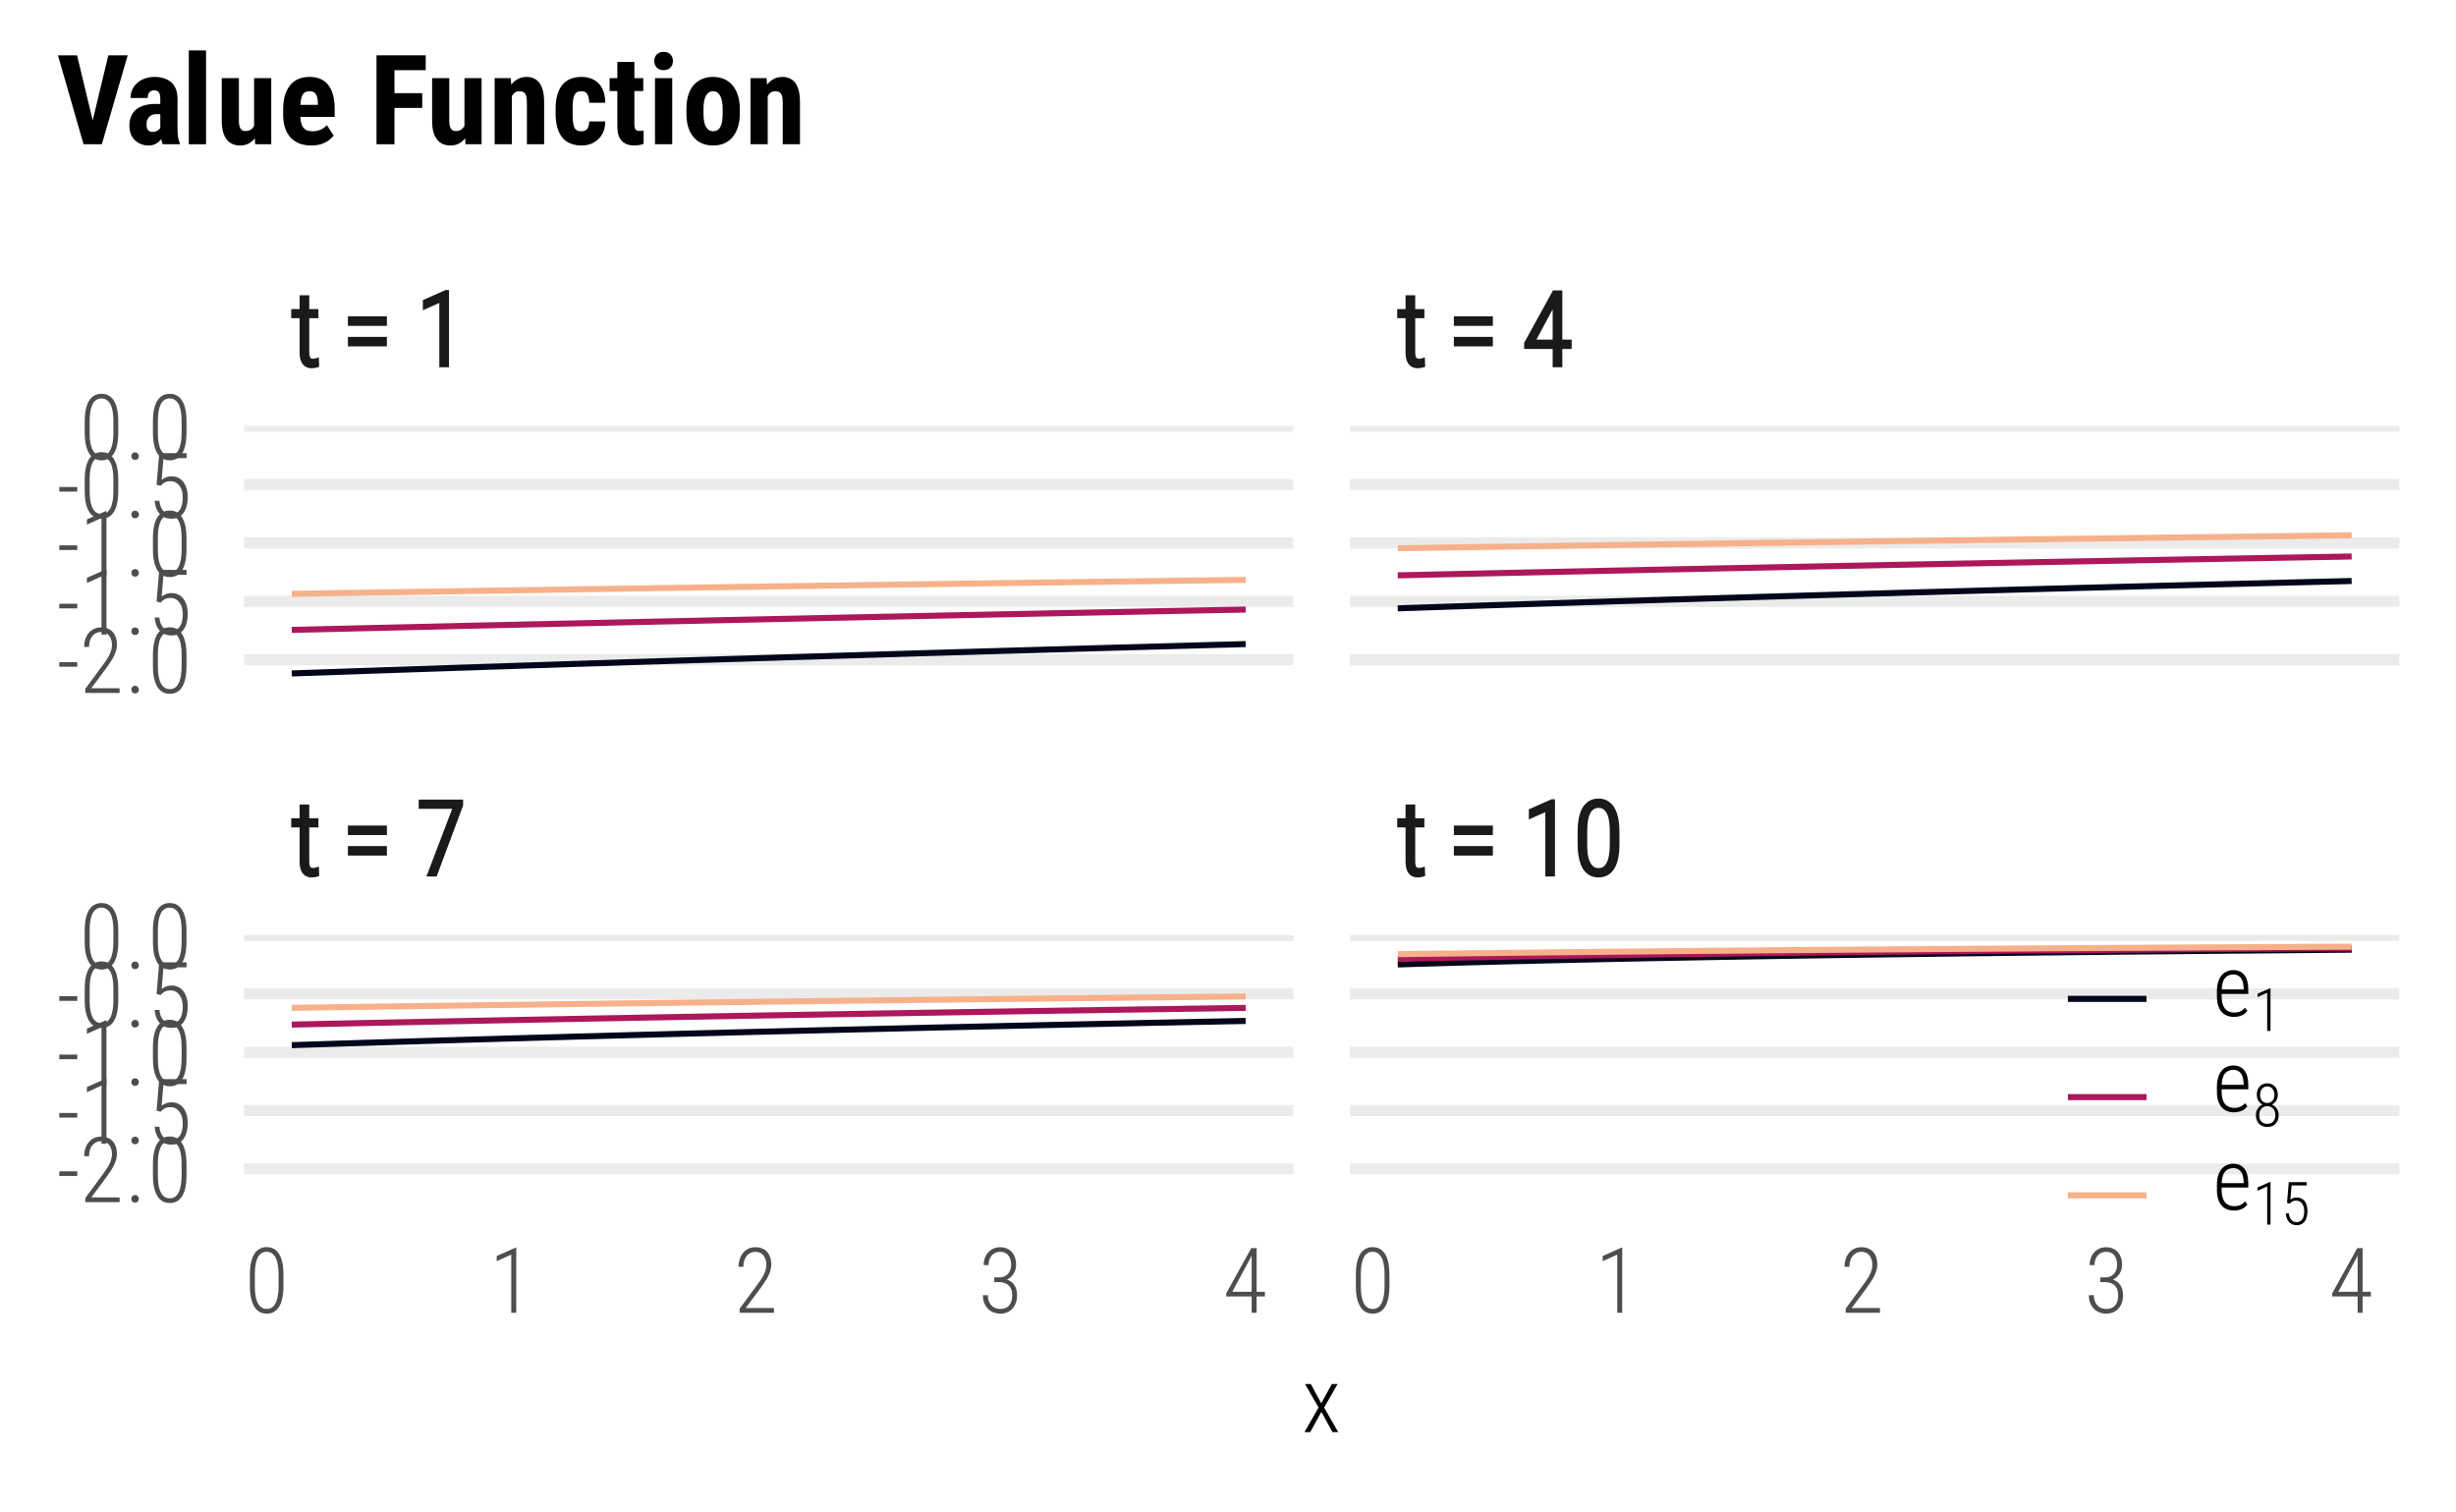<?xml version="1.0" encoding="UTF-8"?>
<svg xmlns="http://www.w3.org/2000/svg" xmlns:xlink="http://www.w3.org/1999/xlink" width="432" height="266" viewBox="0 0 432 266">
<defs>
<g>
<g id="glyph-0-0">
<path d="M 6.641 -13.516 L 6.641 -12.328 L 1.109 -12.328 L 1.109 -13.516 Z M 2.031 -13.516 L 2.031 0 L 0.922 0 L 0.922 -13.516 Z M 6.859 -13.516 L 6.859 0 L 5.734 0 L 5.734 -13.516 Z M 6.641 -1.188 L 6.641 0 L 1.109 0 L 1.109 -1.188 Z M 6.797 -13.25 L 2.141 -0.266 L 0.953 -0.266 L 5.594 -13.25 Z M 5.594 -0.266 L 0.953 -13.25 L 2.141 -13.25 L 6.797 -0.266 Z M 5.594 -0.266 "/>
</g>
<g id="glyph-0-1">
<path d="M 5.109 -10.234 L 5.109 -8.625 L 0.328 -8.625 L 0.328 -10.234 Z M 1.797 -12.656 L 3.5 -12.656 L 3.5 -2.688 C 3.5 -2.289 3.531 -2.016 3.594 -1.859 C 3.664 -1.703 3.742 -1.602 3.828 -1.562 C 3.91 -1.52 4.016 -1.5 4.141 -1.5 C 4.266 -1.5 4.375 -1.504 4.469 -1.516 C 4.57 -1.535 4.812 -1.609 5.188 -1.734 L 5.25 -0.094 C 4.957 0.02 4.711 0.094 4.516 0.125 C 4.316 0.156 4.113 0.172 3.906 0.172 C 3.508 0.172 3.148 0.074 2.828 -0.109 C 2.504 -0.305 2.25 -0.613 2.062 -1.031 C 1.883 -1.445 1.797 -2 1.797 -2.688 Z M 1.797 -12.656 "/>
</g>
<g id="glyph-0-2">
</g>
<g id="glyph-0-3">
<path d="M 8.156 -8.953 L 8.156 -7.281 L 1.297 -7.281 L 1.297 -8.953 Z M 8.156 -5.344 L 8.156 -3.672 L 1.297 -3.672 L 1.297 -5.344 Z M 8.156 -5.344 "/>
</g>
<g id="glyph-0-4">
<path d="M 8.562 -13.516 L 8.562 -12.484 L 3.906 0 L 2.109 0 L 6.641 -11.891 L 0.75 -11.891 L 0.75 -13.516 Z M 8.562 -13.516 "/>
</g>
<g id="glyph-0-5">
<path d="M 6.078 -13.578 L 6.078 0 L 4.375 0 L 4.375 -11.312 L 1.484 -10.031 L 1.484 -11.812 L 5.469 -13.578 Z M 6.078 -13.578 "/>
</g>
<g id="glyph-0-6">
<path d="M 8.422 -7.859 L 8.422 -5.719 C 8.422 -4.738 8.344 -3.883 8.188 -3.156 C 8.031 -2.426 7.797 -1.816 7.484 -1.328 C 7.172 -0.836 6.781 -0.461 6.312 -0.203 C 5.852 0.043 5.332 0.172 4.75 0.172 C 4.281 0.172 3.852 0.09 3.469 -0.062 C 3.082 -0.227 2.734 -0.469 2.422 -0.781 C 2.117 -1.102 1.867 -1.504 1.672 -1.984 C 1.473 -2.461 1.32 -3.004 1.219 -3.609 C 1.113 -4.223 1.062 -4.926 1.062 -5.719 L 1.062 -7.859 C 1.062 -8.828 1.141 -9.672 1.297 -10.391 C 1.453 -11.117 1.688 -11.727 2 -12.219 C 2.32 -12.707 2.711 -13.078 3.172 -13.328 C 3.641 -13.578 4.16 -13.703 4.734 -13.703 C 5.203 -13.703 5.629 -13.617 6.016 -13.453 C 6.398 -13.297 6.742 -13.055 7.047 -12.734 C 7.348 -12.422 7.598 -12.031 7.797 -11.562 C 8.004 -11.102 8.16 -10.566 8.266 -9.953 C 8.367 -9.336 8.422 -8.641 8.422 -7.859 Z M 6.719 -5.578 L 6.719 -8 C 6.719 -8.562 6.688 -9.066 6.625 -9.516 C 6.57 -9.973 6.488 -10.363 6.375 -10.688 C 6.258 -11.008 6.117 -11.27 5.953 -11.469 C 5.797 -11.676 5.617 -11.828 5.422 -11.922 C 5.223 -12.016 4.992 -12.062 4.734 -12.062 C 4.422 -12.062 4.145 -11.984 3.906 -11.828 C 3.664 -11.68 3.457 -11.441 3.281 -11.109 C 3.113 -10.785 2.984 -10.363 2.891 -9.844 C 2.797 -9.32 2.75 -8.707 2.75 -8 L 2.75 -5.578 C 2.75 -5.023 2.773 -4.52 2.828 -4.062 C 2.891 -3.602 2.977 -3.207 3.094 -2.875 C 3.219 -2.551 3.363 -2.281 3.531 -2.062 C 3.695 -1.852 3.875 -1.703 4.062 -1.609 C 4.258 -1.516 4.488 -1.469 4.75 -1.469 C 5.062 -1.469 5.336 -1.547 5.578 -1.703 C 5.816 -1.867 6.02 -2.117 6.188 -2.453 C 6.363 -2.785 6.492 -3.211 6.578 -3.734 C 6.672 -4.266 6.719 -4.879 6.719 -5.578 Z M 6.719 -5.578 "/>
</g>
<g id="glyph-0-7">
<path d="M 9.016 -4.859 L 9.016 -3.219 L 0.656 -3.219 L 0.656 -4.297 L 5.734 -13.516 L 7.344 -13.516 L 6 -10.797 L 2.812 -4.859 Z M 7.375 -13.516 L 7.375 0 L 5.672 0 L 5.672 -13.516 Z M 7.375 -13.516 "/>
</g>
<g id="glyph-1-0">
<path d="M 5.266 -11.375 L 5.266 -10.953 L 1 -10.953 L 1 -11.375 Z M 1.172 -11.375 L 1.172 0 L 0.812 0 L 0.812 -11.375 Z M 5.469 -11.375 L 5.469 0 L 5.109 0 L 5.109 -11.375 Z M 5.266 -0.422 L 5.266 0 L 1 0 L 1 -0.422 Z M 5.266 -11.141 L 1.375 -0.234 L 0.984 -0.234 L 4.875 -11.141 Z M 4.875 -0.234 L 0.984 -11.141 L 1.375 -11.141 L 5.266 -0.234 Z M 4.875 -0.234 "/>
</g>
<g id="glyph-1-1">
<path d="M 6.844 -6.672 L 6.844 -4.766 C 6.844 -3.922 6.773 -3.188 6.641 -2.562 C 6.516 -1.945 6.32 -1.438 6.062 -1.031 C 5.812 -0.633 5.504 -0.336 5.141 -0.141 C 4.773 0.055 4.363 0.156 3.906 0.156 C 3.539 0.156 3.203 0.094 2.891 -0.031 C 2.586 -0.156 2.312 -0.348 2.062 -0.609 C 1.82 -0.867 1.617 -1.191 1.453 -1.578 C 1.285 -1.973 1.156 -2.43 1.062 -2.953 C 0.977 -3.484 0.938 -4.086 0.938 -4.766 L 0.938 -6.672 C 0.938 -7.516 1.004 -8.238 1.141 -8.844 C 1.273 -9.457 1.469 -9.961 1.719 -10.359 C 1.977 -10.754 2.289 -11.051 2.656 -11.25 C 3.02 -11.445 3.43 -11.547 3.891 -11.547 C 4.266 -11.547 4.602 -11.484 4.906 -11.359 C 5.219 -11.234 5.492 -11.039 5.734 -10.781 C 5.973 -10.531 6.176 -10.211 6.344 -9.828 C 6.508 -9.441 6.633 -8.988 6.719 -8.469 C 6.801 -7.945 6.844 -7.348 6.844 -6.672 Z M 5.984 -4.641 L 5.984 -6.797 C 5.984 -7.305 5.953 -7.77 5.891 -8.188 C 5.836 -8.613 5.754 -8.984 5.641 -9.297 C 5.535 -9.609 5.395 -9.867 5.219 -10.078 C 5.051 -10.297 4.859 -10.457 4.641 -10.562 C 4.422 -10.676 4.172 -10.734 3.891 -10.734 C 3.547 -10.734 3.242 -10.648 2.984 -10.484 C 2.723 -10.316 2.504 -10.066 2.328 -9.734 C 2.16 -9.398 2.031 -8.988 1.938 -8.5 C 1.852 -8.008 1.812 -7.441 1.812 -6.797 L 1.812 -4.641 C 1.812 -4.129 1.836 -3.664 1.891 -3.25 C 1.953 -2.832 2.035 -2.461 2.141 -2.141 C 2.254 -1.816 2.395 -1.547 2.562 -1.328 C 2.738 -1.109 2.938 -0.941 3.156 -0.828 C 3.375 -0.723 3.625 -0.672 3.906 -0.672 C 4.25 -0.672 4.551 -0.754 4.812 -0.922 C 5.07 -1.098 5.285 -1.352 5.453 -1.688 C 5.629 -2.031 5.758 -2.445 5.844 -2.938 C 5.938 -3.438 5.984 -4.004 5.984 -4.641 Z M 5.984 -4.641 "/>
</g>
<g id="glyph-1-2">
<path d="M 4.766 -11.438 L 4.766 0 L 3.891 0 L 3.891 -10.234 L 1.328 -9.078 L 1.328 -9.984 L 4.609 -11.438 Z M 4.766 -11.438 "/>
</g>
<g id="glyph-1-3">
<path d="M 7.078 -0.828 L 7.078 0 L 1.047 0 L 1.047 -0.734 L 4.172 -4.969 C 4.555 -5.488 4.863 -5.945 5.094 -6.344 C 5.32 -6.75 5.484 -7.113 5.578 -7.438 C 5.68 -7.77 5.734 -8.094 5.734 -8.406 C 5.734 -8.852 5.66 -9.25 5.516 -9.594 C 5.367 -9.945 5.148 -10.223 4.859 -10.422 C 4.578 -10.617 4.227 -10.719 3.812 -10.719 C 3.375 -10.719 3 -10.602 2.688 -10.375 C 2.375 -10.156 2.129 -9.848 1.953 -9.453 C 1.785 -9.055 1.703 -8.602 1.703 -8.094 L 0.844 -8.094 C 0.844 -8.727 0.957 -9.301 1.188 -9.812 C 1.426 -10.332 1.766 -10.75 2.203 -11.062 C 2.648 -11.375 3.188 -11.531 3.812 -11.531 C 4.383 -11.531 4.879 -11.41 5.297 -11.172 C 5.723 -10.93 6.047 -10.582 6.266 -10.125 C 6.492 -9.664 6.609 -9.117 6.609 -8.484 C 6.609 -8.148 6.555 -7.805 6.453 -7.453 C 6.359 -7.109 6.223 -6.758 6.047 -6.406 C 5.867 -6.062 5.664 -5.723 5.438 -5.391 C 5.219 -5.055 4.988 -4.723 4.75 -4.391 L 2.094 -0.828 Z M 7.078 -0.828 "/>
</g>
<g id="glyph-1-4">
<path d="M 2.797 -6.219 L 3.609 -6.219 C 4.086 -6.219 4.484 -6.316 4.797 -6.516 C 5.117 -6.711 5.359 -6.977 5.516 -7.312 C 5.68 -7.645 5.766 -8.016 5.766 -8.422 C 5.766 -8.867 5.691 -9.266 5.547 -9.609 C 5.41 -9.961 5.203 -10.234 4.922 -10.422 C 4.641 -10.617 4.273 -10.719 3.828 -10.719 C 3.441 -10.719 3.094 -10.625 2.781 -10.438 C 2.477 -10.25 2.238 -9.977 2.062 -9.625 C 1.883 -9.281 1.797 -8.867 1.797 -8.391 L 0.938 -8.391 C 0.938 -9.004 1.062 -9.547 1.312 -10.016 C 1.562 -10.492 1.906 -10.863 2.344 -11.125 C 2.781 -11.395 3.273 -11.531 3.828 -11.531 C 4.391 -11.531 4.879 -11.406 5.297 -11.156 C 5.723 -10.914 6.051 -10.562 6.281 -10.094 C 6.52 -9.625 6.641 -9.055 6.641 -8.391 C 6.641 -8.047 6.578 -7.707 6.453 -7.375 C 6.328 -7.051 6.145 -6.754 5.906 -6.484 C 5.664 -6.211 5.359 -5.992 4.984 -5.828 C 4.617 -5.66 4.195 -5.578 3.719 -5.578 L 2.797 -5.578 Z M 2.797 -5.391 L 2.797 -6.031 L 3.719 -6.031 C 4.27 -6.031 4.742 -5.953 5.141 -5.797 C 5.535 -5.648 5.852 -5.441 6.094 -5.172 C 6.344 -4.898 6.523 -4.586 6.641 -4.234 C 6.754 -3.879 6.812 -3.504 6.812 -3.109 C 6.812 -2.586 6.734 -2.125 6.578 -1.719 C 6.43 -1.312 6.223 -0.969 5.953 -0.688 C 5.691 -0.414 5.379 -0.207 5.016 -0.062 C 4.66 0.082 4.273 0.156 3.859 0.156 C 3.461 0.156 3.082 0.086 2.719 -0.047 C 2.352 -0.18 2.023 -0.383 1.734 -0.656 C 1.453 -0.938 1.223 -1.273 1.047 -1.672 C 0.879 -2.078 0.797 -2.551 0.797 -3.094 L 1.672 -3.094 C 1.672 -2.613 1.758 -2.191 1.938 -1.828 C 2.125 -1.461 2.379 -1.176 2.703 -0.969 C 3.035 -0.77 3.422 -0.672 3.859 -0.672 C 4.297 -0.672 4.672 -0.758 4.984 -0.938 C 5.297 -1.125 5.535 -1.395 5.703 -1.75 C 5.867 -2.113 5.953 -2.555 5.953 -3.078 C 5.953 -3.617 5.852 -4.055 5.656 -4.391 C 5.457 -4.734 5.18 -4.984 4.828 -5.141 C 4.473 -5.305 4.066 -5.391 3.609 -5.391 Z M 2.797 -5.391 "/>
</g>
<g id="glyph-1-5">
<path d="M 7.375 -3.688 L 7.375 -2.875 L 0.578 -2.875 L 0.578 -3.422 L 4.984 -11.375 L 5.703 -11.375 L 4.734 -9.438 L 1.641 -3.688 Z M 5.922 -11.375 L 5.922 0 L 5.047 0 L 5.047 -11.375 Z M 5.922 -11.375 "/>
</g>
<g id="glyph-1-6">
<path d="M 3.625 -5.422 L 3.625 -4.609 L 0.469 -4.609 L 0.469 -5.422 Z M 3.625 -5.422 "/>
</g>
<g id="glyph-1-7">
<path d="M 1.141 -0.594 C 1.141 -0.77 1.195 -0.922 1.312 -1.047 C 1.426 -1.18 1.594 -1.25 1.812 -1.25 C 2.008 -1.25 2.164 -1.18 2.281 -1.047 C 2.406 -0.922 2.469 -0.77 2.469 -0.594 C 2.469 -0.406 2.406 -0.242 2.281 -0.109 C 2.164 0.012 2.008 0.078 1.812 0.078 C 1.594 0.078 1.426 0.012 1.312 -0.109 C 1.195 -0.242 1.141 -0.406 1.141 -0.594 Z M 1.141 -0.594 "/>
</g>
<g id="glyph-1-8">
<path d="M 2.281 -5.625 L 1.578 -5.828 L 2.047 -11.375 L 6.859 -11.375 L 6.859 -10.5 L 2.797 -10.5 L 2.469 -6.688 C 2.633 -6.832 2.867 -6.969 3.172 -7.094 C 3.484 -7.227 3.832 -7.297 4.219 -7.297 C 4.656 -7.297 5.047 -7.211 5.391 -7.047 C 5.734 -6.879 6.031 -6.633 6.281 -6.312 C 6.531 -6 6.723 -5.613 6.859 -5.156 C 6.992 -4.707 7.062 -4.195 7.062 -3.625 C 7.062 -3.082 7.004 -2.582 6.891 -2.125 C 6.773 -1.664 6.598 -1.266 6.359 -0.922 C 6.129 -0.578 5.832 -0.312 5.469 -0.125 C 5.102 0.059 4.672 0.156 4.172 0.156 C 3.785 0.156 3.426 0.094 3.094 -0.031 C 2.758 -0.164 2.461 -0.363 2.203 -0.625 C 1.941 -0.883 1.727 -1.211 1.562 -1.609 C 1.395 -2.004 1.289 -2.469 1.25 -3 L 2.078 -3 C 2.129 -2.488 2.242 -2.062 2.422 -1.719 C 2.598 -1.375 2.832 -1.113 3.125 -0.938 C 3.414 -0.758 3.766 -0.672 4.172 -0.672 C 4.492 -0.672 4.781 -0.734 5.031 -0.859 C 5.289 -0.984 5.504 -1.172 5.672 -1.422 C 5.848 -1.68 5.977 -1.992 6.062 -2.359 C 6.145 -2.723 6.188 -3.141 6.188 -3.609 C 6.188 -4.016 6.141 -4.383 6.047 -4.719 C 5.953 -5.062 5.812 -5.359 5.625 -5.609 C 5.445 -5.867 5.227 -6.07 4.969 -6.219 C 4.707 -6.363 4.406 -6.438 4.062 -6.438 C 3.613 -6.438 3.258 -6.363 3 -6.219 C 2.738 -6.07 2.5 -5.875 2.281 -5.625 Z M 2.281 -5.625 "/>
</g>
<g id="glyph-1-9">
<path d="M 1.578 -8.453 L 3.422 -5.062 L 5.281 -8.453 L 6.297 -8.453 L 3.922 -4.312 L 6.406 0 L 5.391 0 L 3.438 -3.562 L 1.484 0 L 0.469 0 L 2.953 -4.312 L 0.562 -8.453 Z M 1.578 -8.453 "/>
</g>
<g id="glyph-2-0">
<path d="M 4.922 -10.672 L 4.922 -10.266 L 0.938 -10.266 L 0.938 -10.672 Z M 1.094 -10.672 L 1.094 0 L 0.766 0 L 0.766 -10.672 Z M 5.125 -10.672 L 5.125 0 L 4.781 0 L 4.781 -10.672 Z M 4.922 -0.391 L 4.922 0 L 0.938 0 L 0.938 -0.391 Z M 4.922 -10.438 L 1.281 -0.219 L 0.922 -0.219 L 4.578 -10.438 Z M 4.578 -0.219 L 0.922 -10.438 L 1.281 -10.438 L 4.922 -0.219 Z M 4.578 -0.219 "/>
</g>
<g id="glyph-2-1">
<path d="M 3.703 0.156 C 3.266 0.156 2.859 0.082 2.484 -0.062 C 2.117 -0.207 1.801 -0.426 1.531 -0.719 C 1.27 -1.02 1.066 -1.395 0.922 -1.844 C 0.773 -2.289 0.703 -2.82 0.703 -3.438 L 0.703 -4.344 C 0.703 -5.008 0.781 -5.578 0.938 -6.047 C 1.094 -6.516 1.301 -6.898 1.562 -7.203 C 1.832 -7.504 2.141 -7.723 2.484 -7.859 C 2.828 -8.004 3.188 -8.078 3.562 -8.078 C 4 -8.078 4.379 -8.004 4.703 -7.859 C 5.035 -7.711 5.312 -7.492 5.531 -7.203 C 5.758 -6.922 5.93 -6.562 6.047 -6.125 C 6.16 -5.688 6.219 -5.172 6.219 -4.578 L 6.219 -3.891 L 1.188 -3.891 L 1.188 -4.672 L 5.406 -4.672 L 5.406 -4.859 C 5.395 -5.379 5.32 -5.82 5.188 -6.188 C 5.051 -6.551 4.848 -6.828 4.578 -7.016 C 4.316 -7.211 3.977 -7.312 3.562 -7.312 C 3.27 -7.312 2.992 -7.254 2.734 -7.141 C 2.484 -7.035 2.266 -6.863 2.078 -6.625 C 1.898 -6.395 1.766 -6.094 1.672 -5.719 C 1.578 -5.344 1.531 -4.883 1.531 -4.344 L 1.531 -3.438 C 1.531 -2.957 1.582 -2.539 1.688 -2.188 C 1.789 -1.832 1.938 -1.535 2.125 -1.297 C 2.32 -1.066 2.555 -0.895 2.828 -0.781 C 3.109 -0.664 3.414 -0.609 3.75 -0.609 C 4.145 -0.609 4.5 -0.676 4.812 -0.812 C 5.125 -0.957 5.398 -1.172 5.641 -1.453 L 6.062 -0.922 C 5.926 -0.723 5.75 -0.539 5.531 -0.375 C 5.32 -0.219 5.066 -0.094 4.766 0 C 4.461 0.102 4.109 0.156 3.703 0.156 Z M 3.703 0.156 "/>
</g>
<g id="glyph-3-0">
<path d="M 3.453 -7.469 L 3.453 -7.188 L 0.656 -7.188 L 0.656 -7.469 Z M 0.766 -7.469 L 0.766 0 L 0.531 0 L 0.531 -7.469 Z M 3.578 -7.469 L 3.578 0 L 3.344 0 L 3.344 -7.469 Z M 3.453 -0.281 L 3.453 0 L 0.656 0 L 0.656 -0.281 Z M 3.453 -7.312 L 0.891 -0.156 L 0.641 -0.156 L 3.203 -7.312 Z M 3.203 -0.156 L 0.641 -7.312 L 0.891 -7.312 L 3.453 -0.156 Z M 3.203 -0.156 "/>
</g>
<g id="glyph-3-1">
<path d="M 3.125 -7.5 L 3.125 0 L 2.547 0 L 2.547 -6.719 L 0.859 -5.953 L 0.859 -6.547 L 3.031 -7.5 Z M 3.125 -7.5 "/>
</g>
<g id="glyph-3-2">
<path d="M 4.562 -1.984 C 4.562 -1.535 4.473 -1.156 4.297 -0.844 C 4.117 -0.531 3.879 -0.289 3.578 -0.125 C 3.273 0.027 2.938 0.109 2.562 0.109 C 2.188 0.109 1.848 0.027 1.547 -0.125 C 1.242 -0.289 1.004 -0.531 0.828 -0.844 C 0.648 -1.156 0.562 -1.535 0.562 -1.984 C 0.562 -2.285 0.609 -2.555 0.703 -2.797 C 0.805 -3.035 0.945 -3.242 1.125 -3.422 C 1.301 -3.609 1.508 -3.75 1.75 -3.844 C 2 -3.945 2.266 -4 2.547 -4 C 2.93 -4 3.273 -3.91 3.578 -3.734 C 3.879 -3.555 4.117 -3.316 4.297 -3.016 C 4.473 -2.723 4.562 -2.379 4.562 -1.984 Z M 3.984 -1.984 C 3.984 -2.297 3.922 -2.57 3.797 -2.812 C 3.672 -3.051 3.5 -3.234 3.281 -3.359 C 3.07 -3.492 2.828 -3.562 2.547 -3.562 C 2.273 -3.562 2.031 -3.492 1.812 -3.359 C 1.602 -3.234 1.438 -3.051 1.312 -2.812 C 1.195 -2.57 1.141 -2.297 1.141 -1.984 C 1.141 -1.648 1.195 -1.367 1.312 -1.141 C 1.438 -0.91 1.602 -0.734 1.812 -0.609 C 2.031 -0.492 2.281 -0.438 2.562 -0.438 C 2.844 -0.438 3.086 -0.492 3.297 -0.609 C 3.516 -0.734 3.68 -0.91 3.797 -1.141 C 3.922 -1.367 3.984 -1.648 3.984 -1.984 Z M 4.406 -5.547 C 4.406 -5.18 4.32 -4.852 4.156 -4.562 C 3.988 -4.281 3.766 -4.055 3.484 -3.891 C 3.211 -3.734 2.906 -3.656 2.562 -3.656 C 2.207 -3.656 1.891 -3.734 1.609 -3.891 C 1.336 -4.055 1.117 -4.281 0.953 -4.562 C 0.797 -4.852 0.719 -5.18 0.719 -5.547 C 0.719 -5.973 0.797 -6.336 0.953 -6.641 C 1.117 -6.941 1.336 -7.172 1.609 -7.328 C 1.891 -7.484 2.203 -7.562 2.547 -7.562 C 2.898 -7.562 3.211 -7.484 3.484 -7.328 C 3.766 -7.172 3.988 -6.941 4.156 -6.641 C 4.32 -6.336 4.406 -5.973 4.406 -5.547 Z M 3.828 -5.547 C 3.828 -5.836 3.77 -6.094 3.656 -6.312 C 3.551 -6.539 3.398 -6.719 3.203 -6.844 C 3.016 -6.969 2.797 -7.031 2.547 -7.031 C 2.305 -7.031 2.094 -6.969 1.906 -6.844 C 1.719 -6.727 1.566 -6.562 1.453 -6.344 C 1.348 -6.125 1.297 -5.859 1.297 -5.547 C 1.297 -5.254 1.348 -5 1.453 -4.781 C 1.555 -4.562 1.703 -4.395 1.891 -4.281 C 2.086 -4.164 2.312 -4.109 2.562 -4.109 C 2.801 -4.109 3.016 -4.164 3.203 -4.281 C 3.398 -4.395 3.551 -4.562 3.656 -4.781 C 3.77 -5 3.828 -5.254 3.828 -5.547 Z M 3.828 -5.547 "/>
</g>
<g id="glyph-3-3">
<path d="M 1.484 -3.688 L 1.031 -3.828 L 1.344 -7.469 L 4.5 -7.469 L 4.5 -6.891 L 1.828 -6.891 L 1.625 -4.391 C 1.727 -4.484 1.879 -4.57 2.078 -4.656 C 2.285 -4.738 2.516 -4.781 2.766 -4.781 C 3.047 -4.781 3.301 -4.723 3.531 -4.609 C 3.758 -4.504 3.957 -4.348 4.125 -4.141 C 4.289 -3.93 4.414 -3.676 4.5 -3.375 C 4.582 -3.082 4.625 -2.75 4.625 -2.375 C 4.625 -2.02 4.586 -1.691 4.516 -1.391 C 4.441 -1.086 4.328 -0.82 4.172 -0.594 C 4.016 -0.375 3.816 -0.203 3.578 -0.078 C 3.336 0.043 3.055 0.109 2.734 0.109 C 2.484 0.109 2.25 0.066 2.031 -0.016 C 1.812 -0.109 1.613 -0.238 1.438 -0.406 C 1.27 -0.582 1.129 -0.801 1.016 -1.062 C 0.91 -1.32 0.844 -1.625 0.812 -1.969 L 1.359 -1.969 C 1.391 -1.633 1.461 -1.352 1.578 -1.125 C 1.703 -0.895 1.859 -0.723 2.047 -0.609 C 2.242 -0.492 2.473 -0.438 2.734 -0.438 C 2.953 -0.438 3.141 -0.477 3.297 -0.562 C 3.461 -0.645 3.602 -0.77 3.719 -0.938 C 3.832 -1.102 3.914 -1.305 3.969 -1.547 C 4.031 -1.785 4.062 -2.062 4.062 -2.375 C 4.062 -2.633 4.031 -2.875 3.969 -3.094 C 3.906 -3.32 3.812 -3.52 3.688 -3.688 C 3.57 -3.852 3.426 -3.984 3.25 -4.078 C 3.082 -4.172 2.883 -4.219 2.656 -4.219 C 2.363 -4.219 2.133 -4.172 1.969 -4.078 C 1.801 -3.984 1.641 -3.852 1.484 -3.688 Z M 1.484 -3.688 "/>
</g>
<g id="glyph-4-0">
<path d="M 7.234 -15.641 L 7.234 -15.062 L 1.359 -15.062 L 1.359 -15.641 Z M 1.594 -15.641 L 1.594 0 L 1.125 0 L 1.125 -15.641 Z M 7.516 -15.641 L 7.516 0 L 7.016 0 L 7.016 -15.641 Z M 7.234 -0.578 L 7.234 0 L 1.359 0 L 1.359 -0.578 Z M 7.234 -15.312 L 1.875 -0.328 L 1.359 -0.328 L 6.703 -15.312 Z M 6.703 -0.328 L 1.359 -15.312 L 1.875 -15.312 L 7.234 -0.328 Z M 6.703 -0.328 "/>
</g>
<g id="glyph-4-1">
<path d="M 6.141 -3.344 L 9.094 -15.641 L 12.5 -15.641 L 7.953 0 L 5.672 0 Z M 3.594 -15.641 L 6.547 -3.344 L 7.031 0 L 4.734 0 L 0.234 -15.641 Z M 3.594 -15.641 "/>
</g>
<g id="glyph-4-2">
<path d="M 6.234 -2.672 L 6.234 -8.047 C 6.234 -8.398 6.191 -8.68 6.109 -8.891 C 6.035 -9.098 5.914 -9.25 5.75 -9.344 C 5.594 -9.438 5.398 -9.484 5.172 -9.484 C 4.91 -9.484 4.691 -9.426 4.516 -9.312 C 4.348 -9.207 4.223 -9.055 4.141 -8.859 C 4.055 -8.66 4.016 -8.422 4.016 -8.141 L 1 -8.141 C 1 -8.641 1.094 -9.113 1.281 -9.562 C 1.477 -10.008 1.766 -10.406 2.141 -10.75 C 2.516 -11.094 2.961 -11.359 3.484 -11.547 C 4.016 -11.742 4.602 -11.844 5.25 -11.844 C 6.02 -11.844 6.707 -11.707 7.312 -11.438 C 7.914 -11.176 8.391 -10.766 8.734 -10.203 C 9.086 -9.641 9.266 -8.906 9.266 -8 L 9.266 -2.828 C 9.266 -2.172 9.297 -1.641 9.359 -1.234 C 9.43 -0.828 9.535 -0.477 9.672 -0.188 L 9.672 0 L 6.656 0 C 6.52 -0.32 6.414 -0.723 6.344 -1.203 C 6.27 -1.691 6.234 -2.18 6.234 -2.672 Z M 6.609 -7.094 L 6.625 -5.297 L 5.516 -5.297 C 5.223 -5.297 4.973 -5.25 4.766 -5.156 C 4.555 -5.062 4.379 -4.93 4.234 -4.766 C 4.086 -4.598 3.977 -4.398 3.906 -4.172 C 3.844 -3.953 3.812 -3.719 3.812 -3.469 C 3.812 -3.188 3.848 -2.945 3.922 -2.75 C 4.004 -2.562 4.125 -2.414 4.281 -2.312 C 4.438 -2.219 4.625 -2.172 4.844 -2.172 C 5.176 -2.172 5.461 -2.238 5.703 -2.375 C 5.941 -2.508 6.117 -2.672 6.234 -2.859 C 6.359 -3.055 6.398 -3.238 6.359 -3.406 L 7.047 -2.234 C 6.961 -1.973 6.848 -1.695 6.703 -1.406 C 6.555 -1.125 6.367 -0.859 6.141 -0.609 C 5.922 -0.367 5.645 -0.172 5.312 -0.016 C 4.988 0.141 4.609 0.219 4.172 0.219 C 3.547 0.219 2.973 0.074 2.453 -0.203 C 1.941 -0.492 1.535 -0.895 1.234 -1.406 C 0.941 -1.926 0.797 -2.539 0.797 -3.25 C 0.797 -3.844 0.891 -4.375 1.078 -4.844 C 1.266 -5.32 1.547 -5.727 1.922 -6.062 C 2.305 -6.395 2.789 -6.648 3.375 -6.828 C 3.957 -7.004 4.641 -7.094 5.422 -7.094 Z M 6.609 -7.094 "/>
</g>
<g id="glyph-4-3">
<path d="M 4.281 -16.5 L 4.281 0 L 1.25 0 L 1.25 -16.5 Z M 4.281 -16.5 "/>
</g>
<g id="glyph-4-4">
<path d="M 6.734 -2.797 L 6.734 -11.625 L 9.75 -11.625 L 9.75 0 L 6.922 0 Z M 7.078 -5.188 L 7.922 -5.203 C 7.922 -4.43 7.844 -3.711 7.688 -3.047 C 7.539 -2.379 7.316 -1.801 7.016 -1.312 C 6.723 -0.832 6.348 -0.457 5.891 -0.188 C 5.43 0.082 4.895 0.219 4.281 0.219 C 3.812 0.219 3.379 0.141 2.984 -0.016 C 2.586 -0.18 2.242 -0.438 1.953 -0.781 C 1.672 -1.133 1.445 -1.582 1.281 -2.125 C 1.125 -2.676 1.047 -3.336 1.047 -4.109 L 1.047 -11.625 L 4.062 -11.625 L 4.062 -4.078 C 4.062 -3.766 4.086 -3.492 4.141 -3.266 C 4.191 -3.047 4.27 -2.863 4.375 -2.719 C 4.477 -2.57 4.598 -2.469 4.734 -2.406 C 4.867 -2.352 5.023 -2.328 5.203 -2.328 C 5.672 -2.328 6.039 -2.445 6.312 -2.688 C 6.594 -2.938 6.789 -3.273 6.906 -3.703 C 7.02 -4.141 7.078 -4.633 7.078 -5.188 Z M 7.078 -5.188 "/>
</g>
<g id="glyph-4-5">
<path d="M 5.797 0.219 C 5.004 0.219 4.301 0.098 3.688 -0.141 C 3.07 -0.391 2.551 -0.742 2.125 -1.203 C 1.707 -1.672 1.391 -2.234 1.172 -2.891 C 0.953 -3.547 0.844 -4.297 0.844 -5.141 L 0.844 -6.109 C 0.844 -7.047 0.945 -7.867 1.156 -8.578 C 1.375 -9.297 1.68 -9.898 2.078 -10.391 C 2.473 -10.879 2.957 -11.242 3.531 -11.484 C 4.102 -11.723 4.754 -11.844 5.484 -11.844 C 6.211 -11.844 6.852 -11.723 7.406 -11.484 C 7.969 -11.242 8.43 -10.883 8.797 -10.406 C 9.16 -9.926 9.438 -9.332 9.625 -8.625 C 9.812 -7.926 9.906 -7.113 9.906 -6.188 L 9.906 -4.812 L 2.109 -4.812 L 2.109 -6.922 L 6.953 -6.922 L 6.953 -7.203 C 6.953 -7.672 6.898 -8.062 6.797 -8.375 C 6.703 -8.695 6.547 -8.938 6.328 -9.094 C 6.109 -9.25 5.82 -9.328 5.469 -9.328 C 5.164 -9.328 4.91 -9.266 4.703 -9.141 C 4.492 -9.023 4.328 -8.836 4.203 -8.578 C 4.086 -8.328 4 -7.992 3.938 -7.578 C 3.883 -7.172 3.859 -6.68 3.859 -6.109 L 3.859 -5.141 C 3.859 -4.609 3.906 -4.16 4 -3.797 C 4.094 -3.43 4.227 -3.133 4.406 -2.906 C 4.594 -2.688 4.816 -2.523 5.078 -2.422 C 5.348 -2.328 5.656 -2.281 6 -2.281 C 6.531 -2.281 7.008 -2.375 7.438 -2.562 C 7.863 -2.758 8.227 -3.023 8.531 -3.359 L 9.734 -1.531 C 9.523 -1.258 9.238 -0.984 8.875 -0.703 C 8.508 -0.43 8.07 -0.207 7.562 -0.031 C 7.051 0.133 6.461 0.219 5.797 0.219 Z M 5.797 0.219 "/>
</g>
<g id="glyph-4-6">
</g>
<g id="glyph-4-7">
<path d="M 4.422 -15.641 L 4.422 0 L 1.266 0 L 1.266 -15.641 Z M 9.312 -8.984 L 9.312 -6.391 L 3.625 -6.391 L 3.625 -8.984 Z M 9.922 -15.641 L 9.922 -13.031 L 3.625 -13.031 L 3.625 -15.641 Z M 9.922 -15.641 "/>
</g>
<g id="glyph-4-8">
<path d="M 4.078 -9.141 L 4.078 0 L 1.047 0 L 1.047 -11.625 L 3.875 -11.625 Z M 3.625 -6.203 L 2.812 -6.188 C 2.801 -7.062 2.883 -7.844 3.062 -8.531 C 3.25 -9.227 3.508 -9.82 3.844 -10.312 C 4.188 -10.801 4.594 -11.176 5.062 -11.438 C 5.539 -11.707 6.078 -11.844 6.672 -11.844 C 7.117 -11.844 7.531 -11.758 7.906 -11.594 C 8.281 -11.438 8.602 -11.188 8.875 -10.844 C 9.156 -10.5 9.367 -10.047 9.516 -9.484 C 9.672 -8.922 9.75 -8.223 9.75 -7.391 L 9.75 0 L 6.719 0 L 6.719 -7.406 C 6.719 -7.914 6.664 -8.305 6.562 -8.578 C 6.469 -8.848 6.32 -9.039 6.125 -9.156 C 5.926 -9.27 5.676 -9.328 5.375 -9.328 C 5.082 -9.328 4.828 -9.25 4.609 -9.094 C 4.391 -8.938 4.203 -8.711 4.047 -8.422 C 3.898 -8.141 3.789 -7.805 3.719 -7.422 C 3.645 -7.047 3.613 -6.641 3.625 -6.203 Z M 3.625 -6.203 "/>
</g>
<g id="glyph-4-9">
<path d="M 5.312 -2.281 C 5.594 -2.281 5.832 -2.336 6.031 -2.453 C 6.238 -2.566 6.395 -2.754 6.5 -3.016 C 6.613 -3.273 6.676 -3.609 6.688 -4.016 L 9.5 -4.016 C 9.5 -3.141 9.316 -2.383 8.953 -1.75 C 8.586 -1.125 8.094 -0.641 7.469 -0.297 C 6.852 0.043 6.156 0.219 5.375 0.219 C 4.594 0.219 3.91 0.09 3.328 -0.156 C 2.742 -0.406 2.266 -0.77 1.891 -1.25 C 1.516 -1.738 1.234 -2.328 1.047 -3.016 C 0.859 -3.703 0.766 -4.492 0.766 -5.391 L 0.766 -6.234 C 0.766 -7.117 0.859 -7.906 1.047 -8.594 C 1.234 -9.289 1.516 -9.879 1.891 -10.359 C 2.266 -10.848 2.738 -11.219 3.312 -11.469 C 3.895 -11.719 4.578 -11.844 5.359 -11.844 C 6.203 -11.844 6.93 -11.664 7.547 -11.312 C 8.16 -10.969 8.641 -10.457 8.984 -9.781 C 9.328 -9.113 9.5 -8.285 9.5 -7.297 L 6.688 -7.297 C 6.676 -7.734 6.617 -8.102 6.516 -8.406 C 6.422 -8.707 6.273 -8.938 6.078 -9.094 C 5.891 -9.25 5.633 -9.328 5.312 -9.328 C 4.969 -9.328 4.691 -9.258 4.484 -9.125 C 4.285 -8.988 4.133 -8.785 4.031 -8.516 C 3.926 -8.254 3.852 -7.93 3.812 -7.547 C 3.781 -7.16 3.766 -6.723 3.766 -6.234 L 3.766 -5.391 C 3.766 -4.867 3.781 -4.414 3.812 -4.031 C 3.852 -3.645 3.922 -3.32 4.016 -3.062 C 4.117 -2.801 4.273 -2.602 4.484 -2.469 C 4.691 -2.344 4.969 -2.281 5.312 -2.281 Z M 5.312 -2.281 "/>
</g>
<g id="glyph-4-10">
<path d="M 6.188 -11.625 L 6.188 -9.359 L 0.266 -9.359 L 0.266 -11.625 Z M 1.625 -14.484 L 4.625 -14.484 L 4.625 -3.547 C 4.625 -3.234 4.656 -2.988 4.719 -2.812 C 4.781 -2.633 4.875 -2.508 5 -2.438 C 5.133 -2.375 5.312 -2.344 5.531 -2.344 C 5.688 -2.344 5.828 -2.348 5.953 -2.359 C 6.086 -2.379 6.188 -2.398 6.25 -2.422 L 6.25 -0.078 C 6.008 0.012 5.758 0.086 5.5 0.141 C 5.238 0.191 4.93 0.219 4.578 0.219 C 3.973 0.219 3.453 0.102 3.016 -0.125 C 2.578 -0.352 2.234 -0.719 1.984 -1.219 C 1.742 -1.727 1.625 -2.395 1.625 -3.219 Z M 1.625 -14.484 "/>
</g>
<g id="glyph-4-11">
<path d="M 4.281 -11.625 L 4.281 0 L 1.25 0 L 1.25 -11.625 Z M 1.125 -14.641 C 1.125 -15.109 1.27 -15.492 1.562 -15.797 C 1.863 -16.098 2.266 -16.25 2.766 -16.25 C 3.273 -16.25 3.676 -16.098 3.969 -15.797 C 4.258 -15.492 4.406 -15.109 4.406 -14.641 C 4.406 -14.172 4.258 -13.785 3.969 -13.484 C 3.676 -13.18 3.273 -13.031 2.766 -13.031 C 2.266 -13.031 1.863 -13.18 1.562 -13.484 C 1.27 -13.785 1.125 -14.172 1.125 -14.641 Z M 1.125 -14.641 "/>
</g>
<g id="glyph-4-12">
<path d="M 0.781 -5.422 L 0.781 -6.203 C 0.781 -7.109 0.883 -7.91 1.094 -8.609 C 1.312 -9.316 1.625 -9.906 2.031 -10.375 C 2.445 -10.852 2.941 -11.219 3.516 -11.469 C 4.098 -11.719 4.742 -11.844 5.453 -11.844 C 6.18 -11.844 6.832 -11.719 7.406 -11.469 C 7.977 -11.219 8.469 -10.852 8.875 -10.375 C 9.289 -9.906 9.609 -9.316 9.828 -8.609 C 10.055 -7.91 10.172 -7.109 10.172 -6.203 L 10.172 -5.422 C 10.172 -4.516 10.055 -3.707 9.828 -3 C 9.609 -2.301 9.289 -1.711 8.875 -1.234 C 8.469 -0.754 7.977 -0.391 7.406 -0.141 C 6.832 0.098 6.191 0.219 5.484 0.219 C 4.766 0.219 4.113 0.098 3.531 -0.141 C 2.957 -0.391 2.461 -0.754 2.047 -1.234 C 1.629 -1.711 1.312 -2.301 1.094 -3 C 0.883 -3.707 0.781 -4.516 0.781 -5.422 Z M 3.781 -6.203 L 3.781 -5.422 C 3.781 -4.879 3.816 -4.41 3.891 -4.016 C 3.961 -3.617 4.07 -3.289 4.219 -3.031 C 4.375 -2.781 4.555 -2.594 4.766 -2.469 C 4.973 -2.344 5.211 -2.281 5.484 -2.281 C 5.754 -2.281 5.992 -2.344 6.203 -2.469 C 6.422 -2.594 6.598 -2.781 6.734 -3.031 C 6.879 -3.289 6.984 -3.617 7.047 -4.016 C 7.117 -4.41 7.156 -4.879 7.156 -5.422 L 7.156 -6.203 C 7.156 -6.723 7.113 -7.18 7.031 -7.578 C 6.957 -7.973 6.848 -8.297 6.703 -8.547 C 6.555 -8.805 6.379 -9 6.172 -9.125 C 5.961 -9.258 5.723 -9.328 5.453 -9.328 C 5.191 -9.328 4.957 -9.258 4.75 -9.125 C 4.551 -9 4.375 -8.805 4.219 -8.547 C 4.07 -8.297 3.961 -7.973 3.891 -7.578 C 3.816 -7.18 3.781 -6.723 3.781 -6.203 Z M 3.781 -6.203 "/>
</g>
</g>
<clipPath id="clip-0">
<path clip-rule="nonzero" d="M 42.93 115 L 227.504 115 L 227.504 118 L 42.93 118 Z M 42.93 115 "/>
</clipPath>
<clipPath id="clip-1">
<path clip-rule="nonzero" d="M 42.93 104 L 227.504 104 L 227.504 107 L 42.93 107 Z M 42.93 104 "/>
</clipPath>
<clipPath id="clip-2">
<path clip-rule="nonzero" d="M 42.93 94 L 227.504 94 L 227.504 97 L 42.93 97 Z M 42.93 94 "/>
</clipPath>
<clipPath id="clip-3">
<path clip-rule="nonzero" d="M 42.93 84 L 227.504 84 L 227.504 87 L 42.93 87 Z M 42.93 84 "/>
</clipPath>
<clipPath id="clip-4">
<path clip-rule="nonzero" d="M 42.93 74.867 L 227.504 74.867 L 227.504 76 L 42.93 76 Z M 42.93 74.867 "/>
</clipPath>
<clipPath id="clip-5">
<path clip-rule="nonzero" d="M 42.93 204 L 227.504 204 L 227.504 207 L 42.93 207 Z M 42.93 204 "/>
</clipPath>
<clipPath id="clip-6">
<path clip-rule="nonzero" d="M 42.93 194 L 227.504 194 L 227.504 197 L 42.93 197 Z M 42.93 194 "/>
</clipPath>
<clipPath id="clip-7">
<path clip-rule="nonzero" d="M 42.93 184 L 227.504 184 L 227.504 187 L 42.93 187 Z M 42.93 184 "/>
</clipPath>
<clipPath id="clip-8">
<path clip-rule="nonzero" d="M 42.93 173 L 227.504 173 L 227.504 176 L 42.93 176 Z M 42.93 173 "/>
</clipPath>
<clipPath id="clip-9">
<path clip-rule="nonzero" d="M 42.93 164.43 L 227.504 164.43 L 227.504 166 L 42.93 166 Z M 42.93 164.43 "/>
</clipPath>
<clipPath id="clip-10">
<path clip-rule="nonzero" d="M 237.465 115 L 422.039 115 L 422.039 118 L 237.465 118 Z M 237.465 115 "/>
</clipPath>
<clipPath id="clip-11">
<path clip-rule="nonzero" d="M 237.465 104 L 422.039 104 L 422.039 107 L 237.465 107 Z M 237.465 104 "/>
</clipPath>
<clipPath id="clip-12">
<path clip-rule="nonzero" d="M 237.465 94 L 422.039 94 L 422.039 97 L 237.465 97 Z M 237.465 94 "/>
</clipPath>
<clipPath id="clip-13">
<path clip-rule="nonzero" d="M 237.465 84 L 422.039 84 L 422.039 87 L 237.465 87 Z M 237.465 84 "/>
</clipPath>
<clipPath id="clip-14">
<path clip-rule="nonzero" d="M 237.465 74.867 L 422.039 74.867 L 422.039 76 L 237.465 76 Z M 237.465 74.867 "/>
</clipPath>
<clipPath id="clip-15">
<path clip-rule="nonzero" d="M 237.465 204 L 422.039 204 L 422.039 207 L 237.465 207 Z M 237.465 204 "/>
</clipPath>
<clipPath id="clip-16">
<path clip-rule="nonzero" d="M 237.465 194 L 422.039 194 L 422.039 197 L 237.465 197 Z M 237.465 194 "/>
</clipPath>
<clipPath id="clip-17">
<path clip-rule="nonzero" d="M 237.465 184 L 422.039 184 L 422.039 187 L 237.465 187 Z M 237.465 184 "/>
</clipPath>
<clipPath id="clip-18">
<path clip-rule="nonzero" d="M 237.465 173 L 422.039 173 L 422.039 176 L 237.465 176 Z M 237.465 173 "/>
</clipPath>
<clipPath id="clip-19">
<path clip-rule="nonzero" d="M 237.465 164.43 L 422.039 164.43 L 422.039 166 L 237.465 166 Z M 237.465 164.43 "/>
</clipPath>
<clipPath id="clip-20">
<path clip-rule="nonzero" d="M 42.93 130.488 L 227.504 130.488 L 227.504 164.43 L 42.93 164.43 Z M 42.93 130.488 "/>
</clipPath>
<clipPath id="clip-21">
<path clip-rule="nonzero" d="M 237.465 130.488 L 422.039 130.488 L 422.039 164.43 L 237.465 164.43 Z M 237.465 130.488 "/>
</clipPath>
<clipPath id="clip-22">
<path clip-rule="nonzero" d="M 42.93 40.926 L 227.504 40.926 L 227.504 74.867 L 42.93 74.867 Z M 42.93 40.926 "/>
</clipPath>
<clipPath id="clip-23">
<path clip-rule="nonzero" d="M 237.465 40.926 L 422.039 40.926 L 422.039 74.867 L 237.465 74.867 Z M 237.465 40.926 "/>
</clipPath>
</defs>
<rect x="-43.2" y="-26.6" width="518.4" height="319.2" fill="rgb(100%, 100%, 100%)" fill-opacity="1"/>
<g clip-path="url(#clip-0)">
<path fill="none" stroke-width="1.94" stroke-linecap="butt" stroke-linejoin="round" stroke="rgb(92.157%, 92.157%, 92.157%)" stroke-opacity="1" stroke-miterlimit="10" d="M 42.93 116.035 L 227.5 116.035 "/>
</g>
<g clip-path="url(#clip-1)">
<path fill="none" stroke-width="1.94" stroke-linecap="butt" stroke-linejoin="round" stroke="rgb(92.157%, 92.157%, 92.157%)" stroke-opacity="1" stroke-miterlimit="10" d="M 42.93 105.77 L 227.5 105.77 "/>
</g>
<g clip-path="url(#clip-2)">
<path fill="none" stroke-width="1.94" stroke-linecap="butt" stroke-linejoin="round" stroke="rgb(92.157%, 92.157%, 92.157%)" stroke-opacity="1" stroke-miterlimit="10" d="M 42.93 95.5 L 227.5 95.5 "/>
</g>
<g clip-path="url(#clip-3)">
<path fill="none" stroke-width="1.94" stroke-linecap="butt" stroke-linejoin="round" stroke="rgb(92.157%, 92.157%, 92.157%)" stroke-opacity="1" stroke-miterlimit="10" d="M 42.93 85.234 L 227.5 85.234 "/>
</g>
<g clip-path="url(#clip-4)">
<path fill="none" stroke-width="1.94" stroke-linecap="butt" stroke-linejoin="round" stroke="rgb(92.157%, 92.157%, 92.157%)" stroke-opacity="1" stroke-miterlimit="10" d="M 42.93 74.969 L 227.5 74.969 "/>
</g>
<path fill="none" stroke-width="1.067" stroke-linecap="butt" stroke-linejoin="round" stroke="rgb(1.176%, 1.961%, 10.196%)" stroke-opacity="1" stroke-miterlimit="10" d="M 51.32 118.449 L 53.012 118.391 L 64.879 117.98 L 66.574 117.926 L 68.266 117.867 L 71.656 117.75 L 73.352 117.695 L 75.047 117.637 L 76.742 117.582 L 80.133 117.465 L 83.523 117.355 L 85.215 117.297 L 88.605 117.188 L 90.301 117.129 L 97.082 116.91 L 98.777 116.852 L 100.469 116.797 L 103.859 116.688 L 105.555 116.637 L 114.031 116.363 L 115.723 116.312 L 119.113 116.203 L 120.809 116.152 L 122.504 116.098 L 124.199 116.047 L 125.895 115.992 L 127.59 115.941 L 129.285 115.887 L 130.977 115.836 L 132.672 115.781 L 136.062 115.68 L 137.758 115.625 L 144.539 115.422 L 146.23 115.371 L 159.793 114.965 L 161.484 114.914 L 163.18 114.863 L 164.875 114.816 L 168.266 114.715 L 169.961 114.668 L 173.352 114.566 L 175.047 114.52 L 176.738 114.469 L 178.434 114.422 L 180.129 114.371 L 181.824 114.324 L 183.52 114.273 L 186.91 114.18 L 188.605 114.129 L 190.301 114.082 L 191.992 114.035 L 195.383 113.941 L 197.078 113.891 L 205.555 113.656 L 207.246 113.609 L 214.027 113.422 L 215.723 113.379 L 219.113 113.285 "/>
<path fill="none" stroke-width="1.067" stroke-linecap="butt" stroke-linejoin="round" stroke="rgb(67.451%, 9.412%, 35.294%)" stroke-opacity="1" stroke-miterlimit="10" d="M 51.32 110.793 L 53.012 110.754 L 54.707 110.711 L 59.793 110.594 L 61.488 110.551 L 66.574 110.434 L 68.266 110.395 L 83.523 110.043 L 85.215 110.004 L 86.91 109.965 L 88.605 109.93 L 93.691 109.812 L 95.387 109.777 L 98.777 109.699 L 100.469 109.664 L 103.859 109.586 L 105.555 109.551 L 108.945 109.473 L 110.641 109.438 L 112.336 109.398 L 114.031 109.363 L 115.723 109.324 L 119.113 109.254 L 120.809 109.215 L 122.504 109.18 L 124.199 109.141 L 127.59 109.07 L 129.285 109.031 L 130.977 108.996 L 132.672 108.961 L 134.367 108.922 L 141.148 108.781 L 142.844 108.742 L 144.539 108.707 L 146.23 108.672 L 159.793 108.391 L 161.484 108.355 L 169.961 108.18 L 171.656 108.148 L 175.047 108.078 L 176.738 108.043 L 178.434 108.008 L 180.129 107.977 L 185.215 107.871 L 186.91 107.84 L 190.301 107.77 L 191.992 107.738 L 193.688 107.703 L 195.383 107.672 L 197.078 107.637 L 198.773 107.605 L 202.164 107.535 L 203.859 107.504 L 205.555 107.469 L 207.246 107.438 L 208.941 107.406 L 210.637 107.371 L 212.332 107.34 L 214.027 107.305 L 219.113 107.211 "/>
<path fill="none" stroke-width="1.067" stroke-linecap="butt" stroke-linejoin="round" stroke="rgb(96.471%, 69.412%, 54.51%)" stroke-opacity="1" stroke-miterlimit="10" d="M 51.32 104.445 L 53.012 104.418 L 64.879 104.227 L 66.574 104.203 L 68.266 104.176 L 73.352 104.094 L 75.047 104.07 L 81.828 103.961 L 83.523 103.938 L 85.215 103.91 L 86.91 103.883 L 88.605 103.859 L 91.996 103.805 L 93.691 103.781 L 97.082 103.727 L 98.777 103.703 L 100.469 103.676 L 102.164 103.648 L 103.859 103.625 L 105.555 103.598 L 107.25 103.574 L 108.945 103.547 L 110.641 103.523 L 112.336 103.496 L 114.031 103.473 L 115.723 103.445 L 117.418 103.422 L 119.113 103.395 L 120.809 103.371 L 122.504 103.344 L 124.199 103.32 L 125.895 103.293 L 127.59 103.27 L 129.285 103.242 L 130.977 103.219 L 132.672 103.195 L 134.367 103.168 L 136.062 103.145 L 137.758 103.117 L 141.148 103.07 L 142.844 103.043 L 144.539 103.02 L 146.23 102.996 L 147.926 102.973 L 149.621 102.945 L 153.012 102.898 L 154.707 102.871 L 159.793 102.801 L 161.484 102.777 L 163.18 102.75 L 171.656 102.633 L 173.352 102.605 L 175.047 102.582 L 176.738 102.559 L 190.301 102.371 L 191.992 102.348 L 198.773 102.254 L 200.469 102.234 L 205.555 102.164 L 207.246 102.145 L 210.637 102.098 L 212.332 102.078 L 214.027 102.055 L 217.418 102.016 L 219.113 101.992 "/>
<g clip-path="url(#clip-5)">
<path fill="none" stroke-width="1.94" stroke-linecap="butt" stroke-linejoin="round" stroke="rgb(92.157%, 92.157%, 92.157%)" stroke-opacity="1" stroke-miterlimit="10" d="M 42.93 205.598 L 227.5 205.598 "/>
</g>
<g clip-path="url(#clip-6)">
<path fill="none" stroke-width="1.94" stroke-linecap="butt" stroke-linejoin="round" stroke="rgb(92.157%, 92.157%, 92.157%)" stroke-opacity="1" stroke-miterlimit="10" d="M 42.93 195.332 L 227.5 195.332 "/>
</g>
<g clip-path="url(#clip-7)">
<path fill="none" stroke-width="1.94" stroke-linecap="butt" stroke-linejoin="round" stroke="rgb(92.157%, 92.157%, 92.157%)" stroke-opacity="1" stroke-miterlimit="10" d="M 42.93 185.066 L 227.5 185.066 "/>
</g>
<g clip-path="url(#clip-8)">
<path fill="none" stroke-width="1.94" stroke-linecap="butt" stroke-linejoin="round" stroke="rgb(92.157%, 92.157%, 92.157%)" stroke-opacity="1" stroke-miterlimit="10" d="M 42.93 174.797 L 227.5 174.797 "/>
</g>
<g clip-path="url(#clip-9)">
<path fill="none" stroke-width="1.94" stroke-linecap="butt" stroke-linejoin="round" stroke="rgb(92.157%, 92.157%, 92.157%)" stroke-opacity="1" stroke-miterlimit="10" d="M 42.93 164.531 L 227.5 164.531 "/>
</g>
<path fill="none" stroke-width="1.067" stroke-linecap="butt" stroke-linejoin="round" stroke="rgb(1.176%, 1.961%, 10.196%)" stroke-opacity="1" stroke-miterlimit="10" d="M 51.32 183.828 L 53.012 183.773 L 59.793 183.555 L 61.488 183.504 L 64.879 183.395 L 66.574 183.344 L 68.266 183.293 L 69.961 183.238 L 83.523 182.832 L 85.215 182.785 L 88.605 182.684 L 91.996 182.59 L 93.691 182.539 L 98.777 182.398 L 100.469 182.348 L 102.164 182.301 L 103.859 182.258 L 110.641 182.07 L 112.336 182.027 L 114.031 181.98 L 115.723 181.938 L 117.418 181.891 L 119.113 181.848 L 120.809 181.801 L 127.59 181.629 L 129.285 181.582 L 130.977 181.539 L 132.672 181.496 L 134.367 181.457 L 139.453 181.328 L 141.148 181.289 L 144.539 181.203 L 146.23 181.164 L 147.926 181.121 L 151.316 181.043 L 153.012 181 L 158.098 180.883 L 159.793 180.84 L 161.484 180.801 L 166.57 180.684 L 168.266 180.648 L 173.352 180.531 L 175.047 180.496 L 176.738 180.457 L 178.434 180.418 L 180.129 180.383 L 181.824 180.344 L 183.52 180.309 L 185.215 180.27 L 188.605 180.199 L 190.301 180.16 L 191.992 180.125 L 198.773 179.984 L 200.469 179.945 L 203.859 179.875 L 205.555 179.844 L 207.246 179.809 L 212.332 179.703 L 214.027 179.672 L 217.418 179.602 L 219.113 179.57 "/>
<path fill="none" stroke-width="1.067" stroke-linecap="butt" stroke-linejoin="round" stroke="rgb(67.451%, 9.412%, 35.294%)" stroke-opacity="1" stroke-miterlimit="10" d="M 51.32 180.211 L 53.012 180.172 L 61.488 179.996 L 63.184 179.957 L 64.879 179.922 L 66.574 179.891 L 68.266 179.855 L 76.742 179.68 L 78.438 179.648 L 80.133 179.613 L 81.828 179.582 L 83.523 179.547 L 85.215 179.512 L 86.91 179.48 L 88.605 179.445 L 91.996 179.383 L 93.691 179.348 L 97.082 179.285 L 98.777 179.25 L 100.469 179.219 L 114.031 178.969 L 115.723 178.938 L 120.809 178.844 L 122.504 178.816 L 125.895 178.754 L 127.59 178.727 L 129.285 178.695 L 130.977 178.664 L 132.672 178.637 L 134.367 178.605 L 136.062 178.578 L 137.758 178.547 L 139.453 178.52 L 141.148 178.488 L 144.539 178.434 L 146.23 178.402 L 151.316 178.32 L 153.012 178.289 L 159.793 178.18 L 161.484 178.152 L 175.047 177.934 L 176.738 177.91 L 181.824 177.828 L 183.52 177.805 L 186.91 177.75 L 188.605 177.727 L 190.301 177.699 L 191.992 177.676 L 195.383 177.621 L 197.078 177.598 L 198.773 177.57 L 202.164 177.523 L 203.859 177.496 L 205.555 177.473 L 207.246 177.449 L 208.941 177.422 L 212.332 177.375 L 214.027 177.348 L 219.113 177.277 "/>
<path fill="none" stroke-width="1.067" stroke-linecap="butt" stroke-linejoin="round" stroke="rgb(96.471%, 69.412%, 54.51%)" stroke-opacity="1" stroke-miterlimit="10" d="M 51.32 177.266 L 53.012 177.238 L 66.574 177.051 L 68.266 177.027 L 71.656 176.98 L 73.352 176.961 L 81.828 176.844 L 83.523 176.824 L 85.215 176.801 L 86.91 176.777 L 88.605 176.758 L 91.996 176.711 L 93.691 176.691 L 95.387 176.668 L 97.082 176.648 L 98.777 176.625 L 100.469 176.602 L 102.164 176.582 L 103.859 176.559 L 105.555 176.539 L 107.25 176.516 L 110.641 176.477 L 112.336 176.453 L 114.031 176.434 L 115.723 176.41 L 119.113 176.371 L 120.809 176.348 L 125.895 176.289 L 127.59 176.266 L 129.285 176.246 L 130.977 176.227 L 134.367 176.188 L 136.062 176.164 L 144.539 176.066 L 146.23 176.047 L 159.793 175.891 L 161.484 175.871 L 163.18 175.855 L 171.656 175.758 L 173.352 175.742 L 175.047 175.723 L 176.738 175.703 L 178.434 175.684 L 180.129 175.668 L 183.52 175.629 L 185.215 175.613 L 188.605 175.574 L 190.301 175.559 L 191.992 175.539 L 193.688 175.523 L 197.078 175.484 L 198.773 175.469 L 200.469 175.449 L 202.164 175.434 L 203.859 175.414 L 205.555 175.398 L 207.246 175.379 L 208.941 175.363 L 210.637 175.344 L 214.027 175.312 L 215.723 175.293 L 217.418 175.277 L 219.113 175.258 "/>
<g clip-path="url(#clip-10)">
<path fill="none" stroke-width="1.94" stroke-linecap="butt" stroke-linejoin="round" stroke="rgb(92.157%, 92.157%, 92.157%)" stroke-opacity="1" stroke-miterlimit="10" d="M 237.465 116.035 L 422.039 116.035 "/>
</g>
<g clip-path="url(#clip-11)">
<path fill="none" stroke-width="1.94" stroke-linecap="butt" stroke-linejoin="round" stroke="rgb(92.157%, 92.157%, 92.157%)" stroke-opacity="1" stroke-miterlimit="10" d="M 237.465 105.77 L 422.039 105.77 "/>
</g>
<g clip-path="url(#clip-12)">
<path fill="none" stroke-width="1.94" stroke-linecap="butt" stroke-linejoin="round" stroke="rgb(92.157%, 92.157%, 92.157%)" stroke-opacity="1" stroke-miterlimit="10" d="M 237.465 95.5 L 422.039 95.5 "/>
</g>
<g clip-path="url(#clip-13)">
<path fill="none" stroke-width="1.94" stroke-linecap="butt" stroke-linejoin="round" stroke="rgb(92.157%, 92.157%, 92.157%)" stroke-opacity="1" stroke-miterlimit="10" d="M 237.465 85.234 L 422.039 85.234 "/>
</g>
<g clip-path="url(#clip-14)">
<path fill="none" stroke-width="1.94" stroke-linecap="butt" stroke-linejoin="round" stroke="rgb(92.157%, 92.157%, 92.157%)" stroke-opacity="1" stroke-miterlimit="10" d="M 237.465 74.969 L 422.039 74.969 "/>
</g>
<path fill="none" stroke-width="1.067" stroke-linecap="butt" stroke-linejoin="round" stroke="rgb(1.176%, 1.961%, 10.196%)" stroke-opacity="1" stroke-miterlimit="10" d="M 245.855 107 L 247.551 106.941 L 249.242 106.887 L 250.938 106.828 L 252.633 106.773 L 254.328 106.715 L 257.719 106.605 L 259.414 106.547 L 262.805 106.438 L 264.496 106.383 L 274.668 106.055 L 276.363 106.004 L 278.059 105.949 L 279.75 105.895 L 281.445 105.844 L 284.836 105.734 L 288.227 105.633 L 289.922 105.578 L 291.617 105.527 L 293.312 105.473 L 295.004 105.422 L 310.262 104.965 L 311.953 104.914 L 313.648 104.863 L 315.344 104.816 L 318.734 104.715 L 320.43 104.668 L 322.125 104.617 L 323.82 104.57 L 325.516 104.52 L 327.207 104.473 L 328.902 104.422 L 332.293 104.328 L 333.988 104.277 L 340.77 104.09 L 342.461 104.043 L 356.023 103.668 L 357.715 103.625 L 361.105 103.531 L 362.801 103.488 L 366.191 103.395 L 369.582 103.309 L 371.277 103.262 L 372.969 103.219 L 374.664 103.172 L 378.055 103.086 L 379.75 103.039 L 386.531 102.867 L 388.223 102.824 L 401.785 102.48 L 403.477 102.438 L 405.172 102.398 L 408.562 102.312 L 410.258 102.273 L 413.648 102.188 "/>
<path fill="none" stroke-width="1.067" stroke-linecap="butt" stroke-linejoin="round" stroke="rgb(67.451%, 9.412%, 35.294%)" stroke-opacity="1" stroke-miterlimit="10" d="M 245.855 101.195 L 247.551 101.16 L 249.242 101.121 L 252.633 101.043 L 254.328 101.008 L 257.719 100.93 L 259.414 100.895 L 261.109 100.855 L 262.805 100.82 L 264.496 100.781 L 266.191 100.746 L 267.887 100.707 L 269.582 100.672 L 271.277 100.633 L 272.973 100.598 L 274.668 100.559 L 278.059 100.488 L 279.75 100.453 L 281.445 100.414 L 288.227 100.273 L 289.922 100.234 L 293.312 100.164 L 295.004 100.129 L 305.176 99.918 L 306.871 99.887 L 310.262 99.816 L 311.953 99.781 L 313.648 99.746 L 315.344 99.715 L 320.43 99.609 L 322.125 99.578 L 323.82 99.543 L 325.516 99.512 L 327.207 99.477 L 328.902 99.441 L 330.598 99.41 L 332.293 99.375 L 333.988 99.344 L 335.684 99.309 L 337.379 99.277 L 339.074 99.242 L 340.77 99.211 L 342.461 99.18 L 344.156 99.145 L 347.547 99.082 L 349.242 99.047 L 354.328 98.953 L 356.023 98.918 L 357.715 98.887 L 371.277 98.637 L 372.969 98.605 L 384.836 98.387 L 386.531 98.359 L 388.223 98.328 L 393.309 98.234 L 395.004 98.207 L 398.395 98.145 L 400.09 98.117 L 401.785 98.086 L 403.477 98.055 L 405.172 98.027 L 406.867 97.996 L 408.562 97.969 L 410.258 97.938 L 411.953 97.91 L 413.648 97.879 "/>
<path fill="none" stroke-width="1.067" stroke-linecap="butt" stroke-linejoin="round" stroke="rgb(96.471%, 69.412%, 54.51%)" stroke-opacity="1" stroke-miterlimit="10" d="M 245.855 96.426 L 247.551 96.398 L 249.242 96.375 L 250.938 96.348 L 252.633 96.324 L 254.328 96.297 L 256.023 96.273 L 257.719 96.246 L 261.109 96.199 L 262.805 96.172 L 264.496 96.148 L 266.191 96.121 L 269.582 96.074 L 271.277 96.047 L 274.668 96 L 276.363 95.973 L 278.059 95.949 L 279.75 95.926 L 281.445 95.898 L 288.227 95.805 L 289.922 95.777 L 293.312 95.73 L 295.004 95.707 L 300.09 95.637 L 301.785 95.609 L 310.262 95.492 L 311.953 95.469 L 320.43 95.352 L 322.125 95.332 L 325.516 95.285 L 327.207 95.262 L 333.988 95.168 L 335.684 95.148 L 340.77 95.078 L 342.461 95.055 L 344.156 95.035 L 347.547 94.988 L 349.242 94.969 L 354.328 94.898 L 356.023 94.879 L 357.715 94.855 L 359.41 94.836 L 362.801 94.789 L 364.496 94.77 L 366.191 94.746 L 367.887 94.727 L 371.277 94.68 L 372.969 94.66 L 374.664 94.637 L 376.359 94.617 L 378.055 94.594 L 379.75 94.574 L 381.445 94.551 L 383.141 94.531 L 384.836 94.508 L 386.531 94.488 L 388.223 94.469 L 389.918 94.445 L 391.613 94.426 L 393.309 94.402 L 396.699 94.363 L 398.395 94.34 L 401.785 94.301 L 403.477 94.277 L 406.867 94.238 L 408.562 94.215 L 413.648 94.156 "/>
<g clip-path="url(#clip-15)">
<path fill="none" stroke-width="1.94" stroke-linecap="butt" stroke-linejoin="round" stroke="rgb(92.157%, 92.157%, 92.157%)" stroke-opacity="1" stroke-miterlimit="10" d="M 237.465 205.598 L 422.039 205.598 "/>
</g>
<g clip-path="url(#clip-16)">
<path fill="none" stroke-width="1.94" stroke-linecap="butt" stroke-linejoin="round" stroke="rgb(92.157%, 92.157%, 92.157%)" stroke-opacity="1" stroke-miterlimit="10" d="M 237.465 195.332 L 422.039 195.332 "/>
</g>
<g clip-path="url(#clip-17)">
<path fill="none" stroke-width="1.94" stroke-linecap="butt" stroke-linejoin="round" stroke="rgb(92.157%, 92.157%, 92.157%)" stroke-opacity="1" stroke-miterlimit="10" d="M 237.465 185.066 L 422.039 185.066 "/>
</g>
<g clip-path="url(#clip-18)">
<path fill="none" stroke-width="1.94" stroke-linecap="butt" stroke-linejoin="round" stroke="rgb(92.157%, 92.157%, 92.157%)" stroke-opacity="1" stroke-miterlimit="10" d="M 237.465 174.797 L 422.039 174.797 "/>
</g>
<g clip-path="url(#clip-19)">
<path fill="none" stroke-width="1.94" stroke-linecap="butt" stroke-linejoin="round" stroke="rgb(92.157%, 92.157%, 92.157%)" stroke-opacity="1" stroke-miterlimit="10" d="M 237.465 164.531 L 422.039 164.531 "/>
</g>
<path fill="none" stroke-width="1.067" stroke-linecap="butt" stroke-linejoin="round" stroke="rgb(1.176%, 1.961%, 10.196%)" stroke-opacity="1" stroke-miterlimit="10" d="M 245.855 169.633 L 247.551 169.582 L 249.242 169.527 L 250.938 169.477 L 252.633 169.43 L 254.328 169.379 L 259.414 169.238 L 261.109 169.195 L 262.805 169.148 L 264.496 169.105 L 266.191 169.062 L 267.887 169.023 L 269.582 168.98 L 278.059 168.785 L 279.75 168.75 L 281.445 168.715 L 283.141 168.676 L 284.836 168.645 L 288.227 168.574 L 289.922 168.543 L 291.617 168.508 L 293.312 168.477 L 295.004 168.445 L 300.09 168.352 L 301.785 168.324 L 303.48 168.293 L 305.176 168.266 L 306.871 168.234 L 310.262 168.18 L 311.953 168.152 L 313.648 168.125 L 315.344 168.102 L 318.734 168.047 L 322.125 168 L 323.82 167.973 L 325.516 167.949 L 327.207 167.926 L 332.293 167.855 L 333.988 167.836 L 337.379 167.789 L 339.074 167.77 L 340.77 167.746 L 342.461 167.727 L 344.156 167.703 L 356.023 167.566 L 357.715 167.547 L 359.41 167.527 L 361.105 167.512 L 362.801 167.492 L 364.496 167.477 L 366.191 167.457 L 367.887 167.441 L 369.582 167.422 L 371.277 167.406 L 372.969 167.387 L 386.531 167.262 L 388.223 167.246 L 393.309 167.199 L 395.004 167.188 L 398.395 167.156 L 400.09 167.145 L 401.785 167.129 L 403.477 167.117 L 405.172 167.102 L 406.867 167.09 L 408.562 167.074 L 410.258 167.062 L 411.953 167.047 L 413.648 167.035 "/>
<path fill="none" stroke-width="1.067" stroke-linecap="butt" stroke-linejoin="round" stroke="rgb(67.451%, 9.412%, 35.294%)" stroke-opacity="1" stroke-miterlimit="10" d="M 245.855 168.633 L 247.551 168.598 L 249.242 168.562 L 252.633 168.5 L 254.328 168.465 L 259.414 168.371 L 261.109 168.344 L 262.805 168.312 L 264.496 168.285 L 266.191 168.254 L 274.668 168.117 L 276.363 168.094 L 278.059 168.066 L 279.75 168.039 L 283.141 167.992 L 284.836 167.965 L 293.312 167.848 L 295.004 167.828 L 298.395 167.781 L 300.09 167.762 L 301.785 167.738 L 306.871 167.68 L 308.566 167.656 L 310.262 167.637 L 311.953 167.617 L 317.039 167.559 L 318.734 167.543 L 322.125 167.504 L 323.82 167.488 L 325.516 167.469 L 327.207 167.453 L 328.902 167.434 L 330.598 167.418 L 332.293 167.398 L 337.379 167.352 L 339.074 167.332 L 340.77 167.316 L 342.461 167.301 L 347.547 167.254 L 349.242 167.242 L 356.023 167.18 L 357.715 167.168 L 359.41 167.152 L 361.105 167.141 L 364.496 167.109 L 367.887 167.086 L 369.582 167.07 L 371.277 167.059 L 372.969 167.043 L 378.055 167.008 L 379.75 166.992 L 386.531 166.945 L 388.223 166.934 L 401.785 166.84 L 403.477 166.832 L 408.562 166.797 L 410.258 166.789 L 413.648 166.766 "/>
<path fill="none" stroke-width="1.067" stroke-linecap="butt" stroke-linejoin="round" stroke="rgb(96.471%, 69.412%, 54.51%)" stroke-opacity="1" stroke-miterlimit="10" d="M 245.855 167.828 L 247.551 167.805 L 249.242 167.781 L 250.938 167.762 L 252.633 167.738 L 256.023 167.699 L 257.719 167.676 L 262.805 167.617 L 264.496 167.598 L 267.887 167.559 L 269.582 167.543 L 272.973 167.504 L 274.668 167.488 L 278.059 167.449 L 279.75 167.434 L 281.445 167.418 L 283.141 167.398 L 288.227 167.352 L 289.922 167.332 L 293.312 167.301 L 295.004 167.285 L 300.09 167.238 L 301.785 167.227 L 306.871 167.18 L 308.566 167.168 L 310.262 167.152 L 311.953 167.137 L 313.648 167.125 L 315.344 167.109 L 317.039 167.098 L 318.734 167.082 L 322.125 167.059 L 323.82 167.043 L 325.516 167.031 L 327.207 167.02 L 328.902 167.008 L 330.598 166.992 L 340.77 166.922 L 342.461 166.91 L 352.633 166.84 L 354.328 166.832 L 356.023 166.82 L 357.715 166.809 L 359.41 166.797 L 361.105 166.789 L 364.496 166.766 L 366.191 166.758 L 367.887 166.746 L 369.582 166.738 L 371.277 166.727 L 372.969 166.719 L 374.664 166.707 L 376.359 166.699 L 378.055 166.688 L 379.75 166.68 L 381.445 166.668 L 384.836 166.652 L 386.531 166.641 L 388.223 166.633 L 389.918 166.625 L 391.613 166.613 L 395.004 166.598 L 396.699 166.586 L 401.785 166.562 L 403.477 166.555 L 405.172 166.547 L 406.867 166.535 L 413.648 166.504 "/>
<g clip-path="url(#clip-20)">
<path fill-rule="nonzero" fill="rgb(100%, 100%, 100%)" fill-opacity="1" d="M 42.93 164.43 L 227.504 164.43 L 227.504 130.488 L 42.93 130.488 Z M 42.93 164.43 "/>
</g>
<g fill="rgb(10.196%, 10.196%, 10.196%)" fill-opacity="1">
<use xlink:href="#glyph-0-1" x="50.898" y="154.156"/>
<use xlink:href="#glyph-0-2" x="55.898" y="154.156"/>
<use xlink:href="#glyph-0-3" x="59.898" y="154.156"/>
<use xlink:href="#glyph-0-2" x="68.898" y="154.156"/>
<use xlink:href="#glyph-0-4" x="72.898" y="154.156"/>
</g>
<g clip-path="url(#clip-21)">
<path fill-rule="nonzero" fill="rgb(100%, 100%, 100%)" fill-opacity="1" d="M 237.465 164.43 L 422.039 164.43 L 422.039 130.488 L 237.465 130.488 Z M 237.465 164.43 "/>
</g>
<g fill="rgb(10.196%, 10.196%, 10.196%)" fill-opacity="1">
<use xlink:href="#glyph-0-1" x="245.434" y="154.156"/>
<use xlink:href="#glyph-0-2" x="250.434" y="154.156"/>
<use xlink:href="#glyph-0-3" x="254.434" y="154.156"/>
<use xlink:href="#glyph-0-2" x="263.434" y="154.156"/>
<use xlink:href="#glyph-0-5" x="267.434" y="154.156"/>
<use xlink:href="#glyph-0-6" x="276.434" y="154.156"/>
</g>
<g clip-path="url(#clip-22)">
<path fill-rule="nonzero" fill="rgb(100%, 100%, 100%)" fill-opacity="1" d="M 42.93 74.867 L 227.504 74.867 L 227.504 40.926 L 42.93 40.926 Z M 42.93 74.867 "/>
</g>
<g fill="rgb(10.196%, 10.196%, 10.196%)" fill-opacity="1">
<use xlink:href="#glyph-0-1" x="50.898" y="64.594"/>
<use xlink:href="#glyph-0-2" x="55.898" y="64.594"/>
<use xlink:href="#glyph-0-3" x="59.898" y="64.594"/>
<use xlink:href="#glyph-0-2" x="68.898" y="64.594"/>
<use xlink:href="#glyph-0-5" x="72.898" y="64.594"/>
</g>
<g clip-path="url(#clip-23)">
<path fill-rule="nonzero" fill="rgb(100%, 100%, 100%)" fill-opacity="1" d="M 237.465 74.867 L 422.039 74.867 L 422.039 40.926 L 237.465 40.926 Z M 237.465 74.867 "/>
</g>
<g fill="rgb(10.196%, 10.196%, 10.196%)" fill-opacity="1">
<use xlink:href="#glyph-0-1" x="245.434" y="64.594"/>
<use xlink:href="#glyph-0-2" x="250.434" y="64.594"/>
<use xlink:href="#glyph-0-3" x="254.434" y="64.594"/>
<use xlink:href="#glyph-0-2" x="263.434" y="64.594"/>
<use xlink:href="#glyph-0-7" x="267.434" y="64.594"/>
</g>
<g fill="rgb(30.196%, 30.196%, 30.196%)" fill-opacity="1">
<use xlink:href="#glyph-1-1" x="43.016" y="230.898"/>
</g>
<g fill="rgb(30.196%, 30.196%, 30.196%)" fill-opacity="1">
<use xlink:href="#glyph-1-2" x="86.039" y="230.898"/>
</g>
<g fill="rgb(30.196%, 30.196%, 30.196%)" fill-opacity="1">
<use xlink:href="#glyph-1-3" x="129.062" y="230.898"/>
</g>
<g fill="rgb(30.196%, 30.196%, 30.196%)" fill-opacity="1">
<use xlink:href="#glyph-1-4" x="172.09" y="230.898"/>
</g>
<g fill="rgb(30.196%, 30.196%, 30.196%)" fill-opacity="1">
<use xlink:href="#glyph-1-5" x="215.113" y="230.898"/>
</g>
<g fill="rgb(30.196%, 30.196%, 30.196%)" fill-opacity="1">
<use xlink:href="#glyph-1-1" x="237.551" y="230.898"/>
</g>
<g fill="rgb(30.196%, 30.196%, 30.196%)" fill-opacity="1">
<use xlink:href="#glyph-1-2" x="280.574" y="230.898"/>
</g>
<g fill="rgb(30.196%, 30.196%, 30.196%)" fill-opacity="1">
<use xlink:href="#glyph-1-3" x="323.602" y="230.898"/>
</g>
<g fill="rgb(30.196%, 30.196%, 30.196%)" fill-opacity="1">
<use xlink:href="#glyph-1-4" x="366.625" y="230.898"/>
</g>
<g fill="rgb(30.196%, 30.196%, 30.196%)" fill-opacity="1">
<use xlink:href="#glyph-1-5" x="409.648" y="230.898"/>
</g>
<g fill="rgb(30.196%, 30.196%, 30.196%)" fill-opacity="1">
<use xlink:href="#glyph-1-6" x="9.961" y="121.879"/>
<use xlink:href="#glyph-1-3" x="13.961" y="121.879"/>
<use xlink:href="#glyph-1-7" x="21.961" y="121.879"/>
<use xlink:href="#glyph-1-1" x="25.961" y="121.879"/>
</g>
<g fill="rgb(30.196%, 30.196%, 30.196%)" fill-opacity="1">
<use xlink:href="#glyph-1-6" x="9.961" y="111.613"/>
<use xlink:href="#glyph-1-2" x="13.961" y="111.613"/>
<use xlink:href="#glyph-1-7" x="21.961" y="111.613"/>
<use xlink:href="#glyph-1-8" x="25.961" y="111.613"/>
</g>
<g fill="rgb(30.196%, 30.196%, 30.196%)" fill-opacity="1">
<use xlink:href="#glyph-1-6" x="9.961" y="101.344"/>
<use xlink:href="#glyph-1-2" x="13.961" y="101.344"/>
<use xlink:href="#glyph-1-7" x="21.961" y="101.344"/>
<use xlink:href="#glyph-1-1" x="25.961" y="101.344"/>
</g>
<g fill="rgb(30.196%, 30.196%, 30.196%)" fill-opacity="1">
<use xlink:href="#glyph-1-6" x="9.961" y="91.078"/>
<use xlink:href="#glyph-1-1" x="13.961" y="91.078"/>
<use xlink:href="#glyph-1-7" x="21.961" y="91.078"/>
<use xlink:href="#glyph-1-8" x="25.961" y="91.078"/>
</g>
<g fill="rgb(30.196%, 30.196%, 30.196%)" fill-opacity="1">
<use xlink:href="#glyph-1-1" x="13.961" y="80.812"/>
<use xlink:href="#glyph-1-7" x="21.961" y="80.812"/>
<use xlink:href="#glyph-1-1" x="25.961" y="80.812"/>
</g>
<g fill="rgb(30.196%, 30.196%, 30.196%)" fill-opacity="1">
<use xlink:href="#glyph-1-6" x="9.961" y="211.441"/>
<use xlink:href="#glyph-1-3" x="13.961" y="211.441"/>
<use xlink:href="#glyph-1-7" x="21.961" y="211.441"/>
<use xlink:href="#glyph-1-1" x="25.961" y="211.441"/>
</g>
<g fill="rgb(30.196%, 30.196%, 30.196%)" fill-opacity="1">
<use xlink:href="#glyph-1-6" x="9.961" y="201.176"/>
<use xlink:href="#glyph-1-2" x="13.961" y="201.176"/>
<use xlink:href="#glyph-1-7" x="21.961" y="201.176"/>
<use xlink:href="#glyph-1-8" x="25.961" y="201.176"/>
</g>
<g fill="rgb(30.196%, 30.196%, 30.196%)" fill-opacity="1">
<use xlink:href="#glyph-1-6" x="9.961" y="190.91"/>
<use xlink:href="#glyph-1-2" x="13.961" y="190.91"/>
<use xlink:href="#glyph-1-7" x="21.961" y="190.91"/>
<use xlink:href="#glyph-1-1" x="25.961" y="190.91"/>
</g>
<g fill="rgb(30.196%, 30.196%, 30.196%)" fill-opacity="1">
<use xlink:href="#glyph-1-6" x="9.961" y="180.641"/>
<use xlink:href="#glyph-1-1" x="13.961" y="180.641"/>
<use xlink:href="#glyph-1-7" x="21.961" y="180.641"/>
<use xlink:href="#glyph-1-8" x="25.961" y="180.641"/>
</g>
<g fill="rgb(30.196%, 30.196%, 30.196%)" fill-opacity="1">
<use xlink:href="#glyph-1-1" x="13.961" y="170.375"/>
<use xlink:href="#glyph-1-7" x="21.961" y="170.375"/>
<use xlink:href="#glyph-1-1" x="25.961" y="170.375"/>
</g>
<g fill="rgb(0%, 0%, 0%)" fill-opacity="1">
<use xlink:href="#glyph-1-9" x="228.984" y="251.883"/>
</g>
<path fill="none" stroke-width="1.067" stroke-linecap="butt" stroke-linejoin="round" stroke="rgb(1.176%, 1.961%, 10.196%)" stroke-opacity="1" stroke-miterlimit="10" d="M 363.734 175.688 L 377.559 175.688 "/>
<path fill="none" stroke-width="1.067" stroke-linecap="butt" stroke-linejoin="round" stroke="rgb(67.451%, 9.412%, 35.294%)" stroke-opacity="1" stroke-miterlimit="10" d="M 363.734 192.969 L 377.559 192.969 "/>
<path fill="none" stroke-width="1.067" stroke-linecap="butt" stroke-linejoin="round" stroke="rgb(96.471%, 69.412%, 54.51%)" stroke-opacity="1" stroke-miterlimit="10" d="M 363.734 210.246 L 377.559 210.246 "/>
<g fill="rgb(0%, 0%, 0%)" fill-opacity="1">
<use xlink:href="#glyph-2-1" x="389.246" y="178.705"/>
</g>
<g fill="rgb(0%, 0%, 0%)" fill-opacity="1">
<use xlink:href="#glyph-3-1" x="396.246" y="181.327"/>
</g>
<g fill="rgb(0%, 0%, 0%)" fill-opacity="1">
<use xlink:href="#glyph-2-1" x="389.246" y="195.482"/>
</g>
<g fill="rgb(0%, 0%, 0%)" fill-opacity="1">
<use xlink:href="#glyph-3-2" x="396.246" y="198.108"/>
</g>
<g fill="rgb(0%, 0%, 0%)" fill-opacity="1">
<use xlink:href="#glyph-2-1" x="389.246" y="212.764"/>
</g>
<g fill="rgb(0%, 0%, 0%)" fill-opacity="1">
<use xlink:href="#glyph-3-1" x="396.246" y="215.39"/>
<use xlink:href="#glyph-3-3" x="401.246" y="215.39"/>
</g>
<g fill="rgb(0%, 0%, 0%)" fill-opacity="1">
<use xlink:href="#glyph-4-1" x="9.961" y="25.371"/>
<use xlink:href="#glyph-4-2" x="21.961" y="25.371"/>
<use xlink:href="#glyph-4-3" x="31.961" y="25.371"/>
<use xlink:href="#glyph-4-4" x="37.961" y="25.371"/>
<use xlink:href="#glyph-4-5" x="48.961" y="25.371"/>
<use xlink:href="#glyph-4-6" x="59.961" y="25.371"/>
<use xlink:href="#glyph-4-7" x="64.961" y="25.371"/>
<use xlink:href="#glyph-4-4" x="74.961" y="25.371"/>
<use xlink:href="#glyph-4-8" x="85.961" y="25.371"/>
<use xlink:href="#glyph-4-9" x="96.961" y="25.371"/>
<use xlink:href="#glyph-4-10" x="106.961" y="25.371"/>
<use xlink:href="#glyph-4-11" x="113.961" y="25.371"/>
<use xlink:href="#glyph-4-12" x="119.961" y="25.371"/>
<use xlink:href="#glyph-4-8" x="130.961" y="25.371"/>
</g>
</svg>
